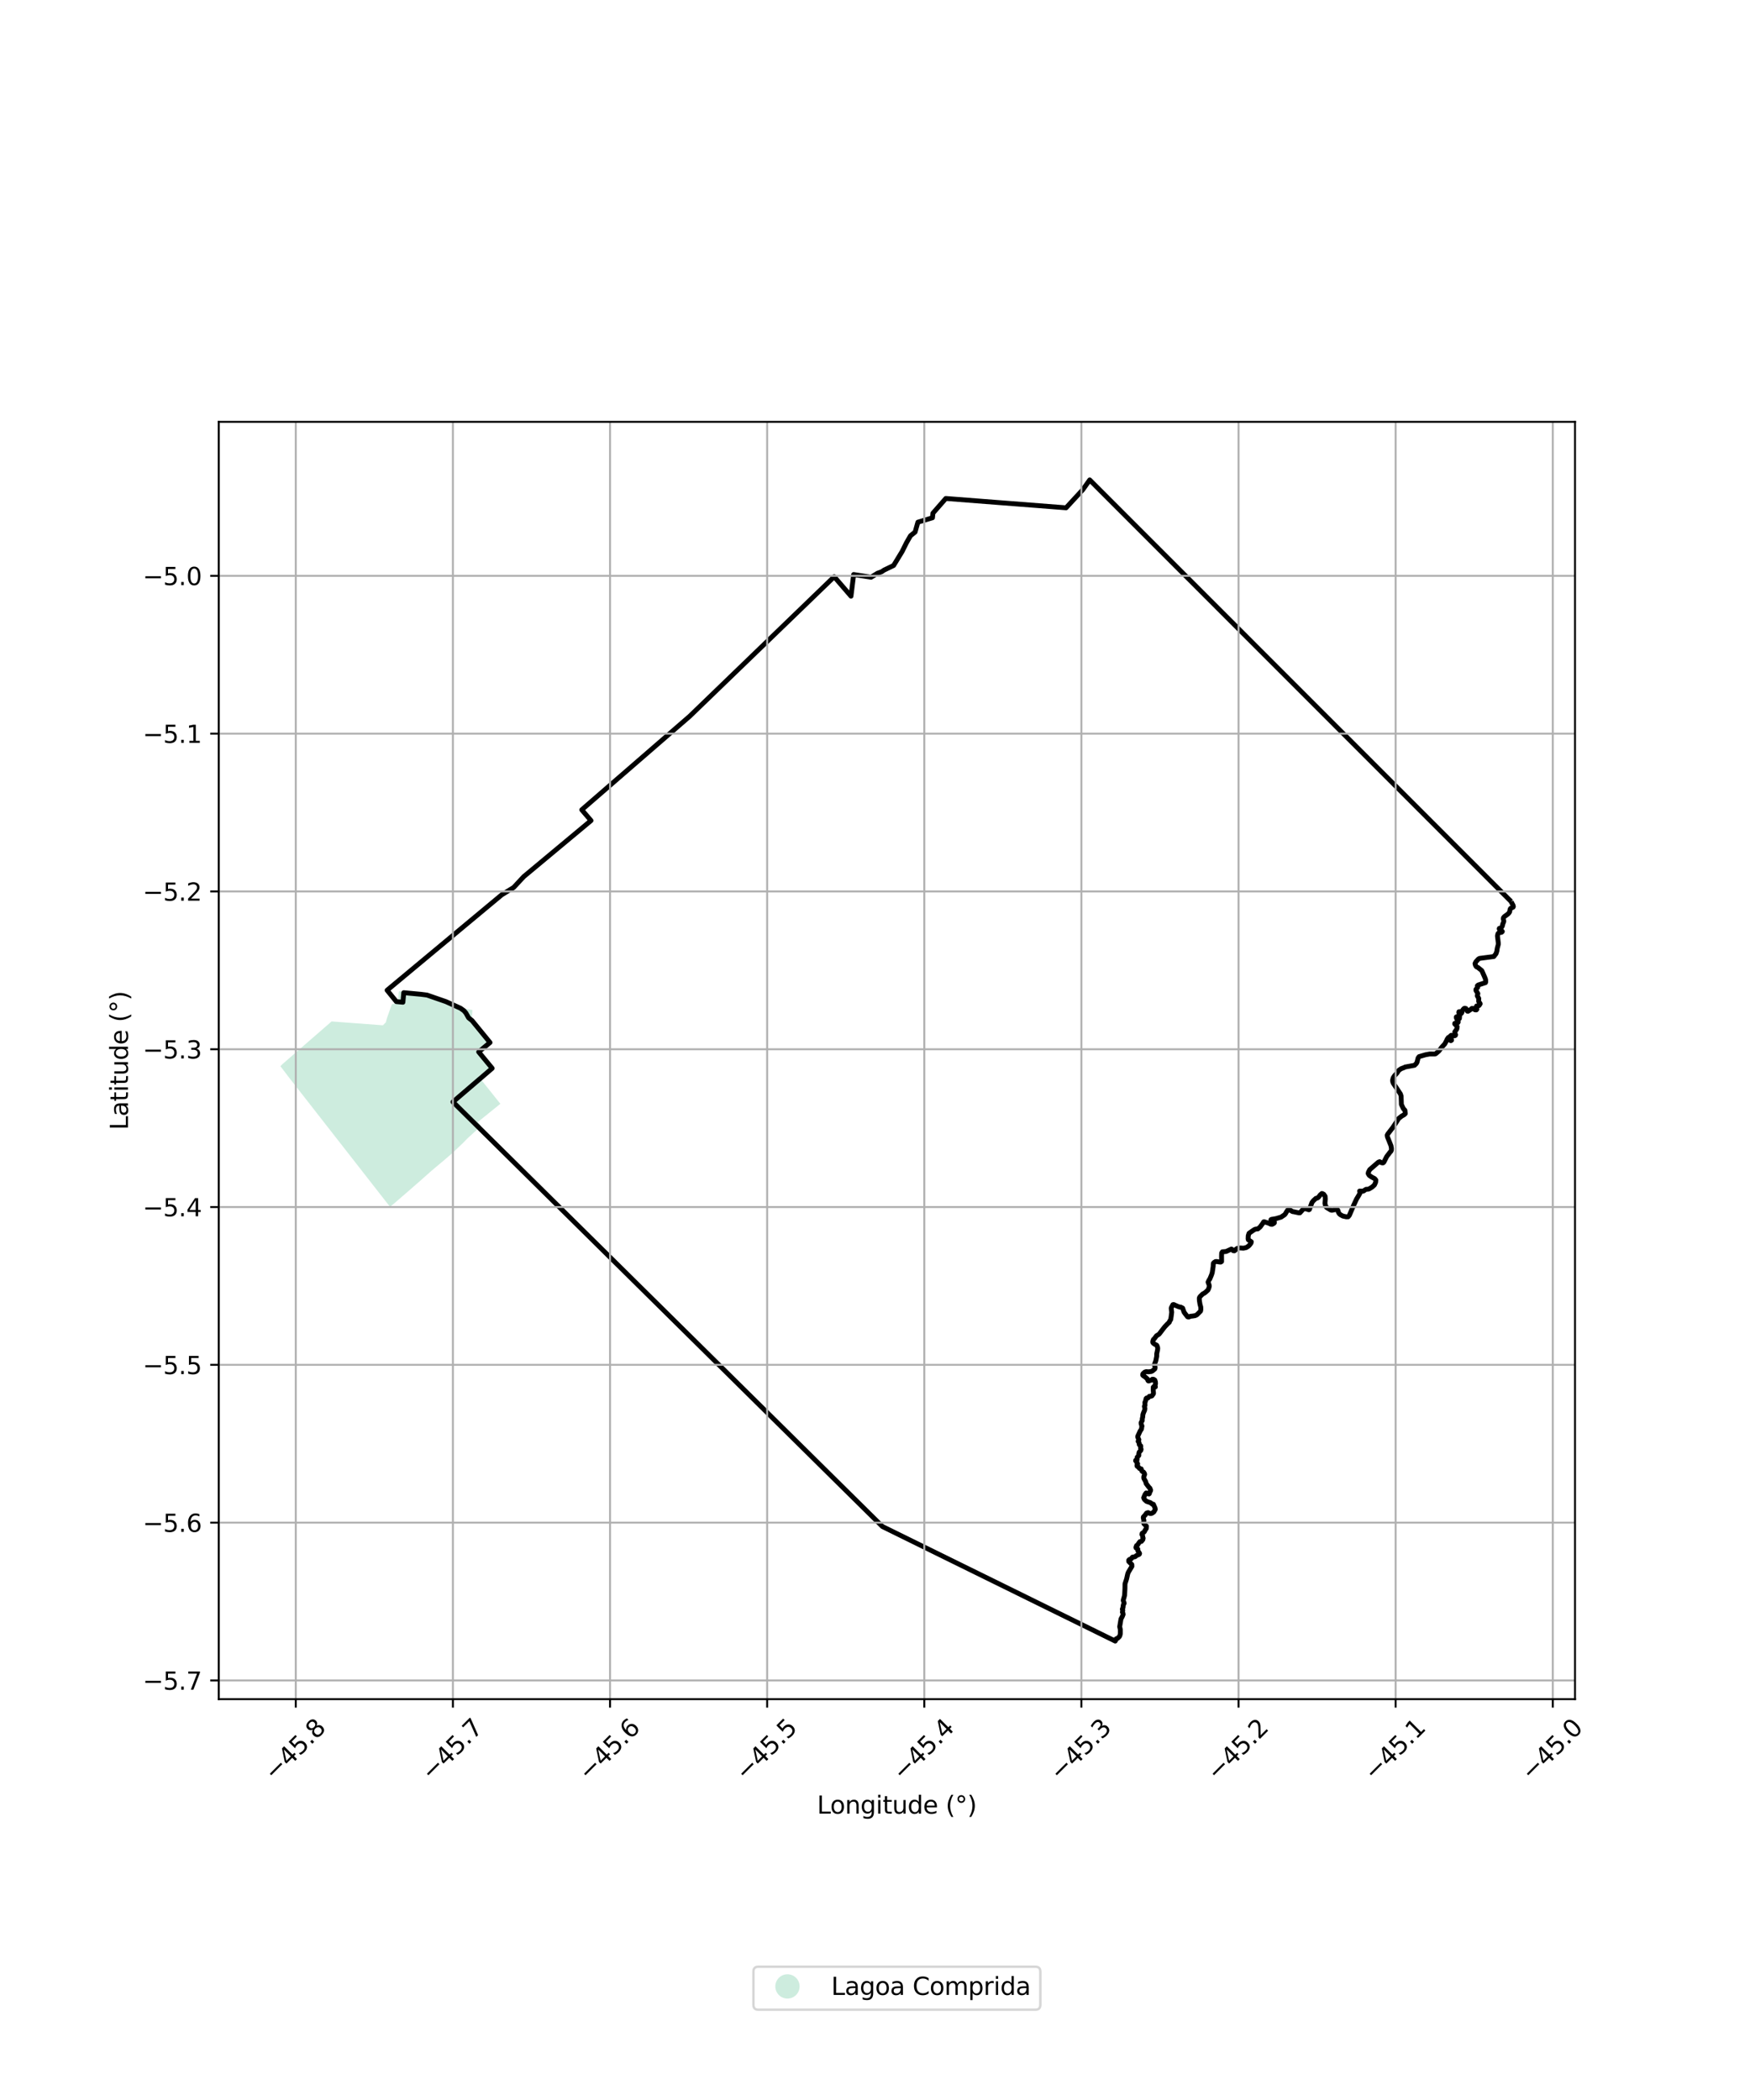 <?xml version="1.0" encoding="utf-8" standalone="no"?>
<!DOCTYPE svg PUBLIC "-//W3C//DTD SVG 1.1//EN"
  "http://www.w3.org/Graphics/SVG/1.1/DTD/svg11.dtd">
<svg xmlns:xlink="http://www.w3.org/1999/xlink" width="720pt" height="864pt" viewBox="0 0 720 864" xmlns="http://www.w3.org/2000/svg" version="1.1">
 <defs>
  <style type="text/css">*{stroke-linejoin: round; stroke-linecap: butt}</style>
 </defs>
 <g id="figure_1">
  <g id="patch_1">
   <path d="M 0 864 
L 720 864 
L 720 0 
L 0 0 
z
" style="fill: #ffffff"/>
  </g>
  <g id="axes_1">
   <g id="patch_2">
    <path d="M 90 699.071 
L 648 699.071 
L 648 173.569 
L 90 173.569 
z
" style="fill: #ffffff"/>
   </g>
   <g id="PatchCollection_1">
    <path d="M 184.172 412.532 
L 185.645 413.019 
L 186.076 413 
L 186.507 413.415 
L 187.746 413.992 
L 188.733 414.569 
L 194.354 415.543 
L 194.013 420.539 
L 194.264 420.9 
L 200.513 428.69 
L 195.952 432.369 
L 201.447 439.24 
L 196.904 442.919 
L 205.864 454.137 
L 196.544 461.675 
L 197.945 463.19 
L 195.82 465.198 
L 195.098 465.851 
L 194.151 466.707 
L 193.295 467.482 
L 192.366 468.322 
L 191.41 469.311 
L 190.627 470.121 
L 188.51 472.134 
L 186.222 474.307 
L 185.451 474.975 
L 184.364 475.916 
L 183.302 476.836 
L 182.632 477.416 
L 181.954 477.985 
L 180.885 478.883 
L 179.765 479.821 
L 178.816 480.618 
L 177.655 481.592 
L 177.055 482.124 
L 175.909 483.14 
L 174.835 484.092 
L 173.792 485.018 
L 172.877 485.829 
L 171.687 486.867 
L 170.807 487.635 
L 169.971 488.365 
L 169.066 489.154 
L 168.15 489.954 
L 167.25 490.732 
L 166.364 491.499 
L 165.577 492.18 
L 164.769 492.878 
L 163.977 493.564 
L 163.147 494.281 
L 162.006 495.269 
L 160.456 496.507 
L 119.079 443.533 
L 115.364 438.665 
L 116.155 437.859 
L 136.424 420.25 
L 157.542 421.837 
L 158.745 420.629 
L 159.212 418.844 
L 161.241 413.181 
L 163.899 412.586 
L 164.024 408.366 
L 164.24 407.825 
L 173.488 408.762 
L 174.942 409.303 
L 181.443 411.269 
L 184.172 412.532 
" clip-path="url(#p2a44efad08)" style="fill: #b3e2cd; fill-opacity: 0.65"/>
   </g>
   <g id="PatchCollection_2">
    <path d="M 621.731 370.919 
L 621.994 371.501 
L 622.505 372.436 
L 622.636 372.968 
L 622.518 373.247 
L 621.523 373.731 
L 621.307 374.038 
L 621.112 375.129 
L 620.91 375.494 
L 620.475 376.003 
L 618.958 377.111 
L 618.572 377.57 
L 618.505 378.078 
L 618.699 378.903 
L 618.66 379.27 
L 618.269 380.199 
L 618.158 380.806 
L 618.005 381.189 
L 617.681 381.607 
L 617.154 381.933 
L 616.875 381.963 
L 616.823 382.153 
L 616.921 382.32 
L 617.139 382.305 
L 617.395 382.426 
L 618.096 383.246 
L 617.919 383.476 
L 617.661 383.628 
L 616.753 383.696 
L 616.309 384.144 
L 616.091 385.032 
L 616.442 387.962 
L 616.442 388.546 
L 616.007 390.193 
L 615.864 391.238 
L 615.517 392.371 
L 614.593 393.546 
L 608.723 394.307 
L 608.233 394.594 
L 607.239 395.68 
L 606.869 396.434 
L 607.016 397.068 
L 607.301 397.601 
L 607.499 397.805 
L 608.093 398.078 
L 609.659 399.341 
L 610.901 402.165 
L 611.232 403.077 
L 611.254 404.109 
L 611.164 404.291 
L 608.148 405.275 
L 607.824 405.578 
L 607.847 405.867 
L 607.982 406.193 
L 607.236 407.089 
L 607.255 407.505 
L 608.038 408.788 
L 607.955 409.114 
L 607.812 409.516 
L 607.812 409.736 
L 608.404 410.771 
L 608.365 411.973 
L 608.505 412.26 
L 608.918 412.794 
L 608.974 413.006 
L 608.571 413.642 
L 608.433 413.751 
L 607.514 413.893 
L 607.372 414.188 
L 607.643 415.198 
L 607.398 415.506 
L 606.872 415.474 
L 606.016 414.905 
L 605.543 414.905 
L 605.151 415.287 
L 603.972 416.059 
L 603.703 416.009 
L 603.527 415.623 
L 603.135 414.942 
L 602.674 414.833 
L 602.36 414.916 
L 602.029 415.254 
L 601.667 415.787 
L 601.44 416.629 
L 601.221 416.958 
L 601.036 416.854 
L 600.549 416.204 
L 600.239 416.269 
L 600.179 416.529 
L 600.536 418.085 
L 600.43 419.063 
L 600.212 419.246 
L 600.031 419.215 
L 599.85 418.79 
L 599.624 418.35 
L 599.391 418.306 
L 599.172 418.415 
L 599.16 418.742 
L 599.96 420.464 
L 599.832 420.717 
L 599.341 420.873 
L 598.532 421.033 
L 598.506 421.254 
L 598.735 421.493 
L 599.354 422.174 
L 599.539 422.439 
L 599.384 423.362 
L 598.517 424.583 
L 598.681 425.325 
L 598.866 425.728 
L 598.775 425.997 
L 598.496 426.145 
L 597.941 426.088 
L 597.064 425.952 
L 596.567 426.393 
L 596.71 426.705 
L 597.093 427.304 
L 597.213 427.977 
L 596.904 428.167 
L 596.658 428.007 
L 596.422 427.434 
L 596.28 427.009 
L 596.12 426.857 
L 595.901 426.84 
L 595.351 427.623 
L 595.162 428.124 
L 594.432 429.498 
L 593.178 430.859 
L 591.978 432.44 
L 590.671 433.549 
L 590.324 433.647 
L 588.233 433.64 
L 586.553 433.943 
L 583.872 434.725 
L 583.458 435.256 
L 582.995 437.048 
L 582.69 437.595 
L 581.966 438.293 
L 578.098 439.003 
L 577.758 439.207 
L 576.448 439.707 
L 575.505 440.362 
L 574.774 441.464 
L 573.719 442.634 
L 573.184 443.468 
L 572.928 444.531 
L 573.063 445.247 
L 573.321 445.806 
L 573.846 446.57 
L 576.162 450.069 
L 576.456 450.957 
L 576.56 453.958 
L 576.56 454.397 
L 577.39 456.124 
L 578.026 456.82 
L 578.164 458.178 
L 577.729 458.616 
L 576.749 459.157 
L 575.438 460.192 
L 574.17 462.193 
L 573.103 463.806 
L 571.415 466.012 
L 571.1 466.376 
L 570.731 467.051 
L 570.819 467.708 
L 572.309 471.43 
L 572.48 472.55 
L 572.454 473.201 
L 572.309 473.612 
L 571.9 474.053 
L 571.335 474.798 
L 570.548 475.818 
L 569.369 478.141 
L 569.051 478.428 
L 568.725 478.457 
L 568.263 478.31 
L 567.614 477.944 
L 567.073 478.174 
L 563.546 481.224 
L 563.002 482.299 
L 562.904 482.823 
L 563.243 483.43 
L 563.431 483.65 
L 564.392 484.306 
L 565.582 484.923 
L 566.049 485.491 
L 565.973 486.42 
L 565.48 487.533 
L 564.553 488.377 
L 563.279 489.153 
L 562.775 489.292 
L 562.057 489.313 
L 561.532 489.608 
L 561.13 489.942 
L 560.774 490.074 
L 559.377 490.048 
L 559.588 490.805 
L 559.073 491.748 
L 558.1 493.365 
L 556.925 495.908 
L 555.153 500.048 
L 554.662 500.625 
L 553.884 500.629 
L 552.528 500.333 
L 551.534 499.809 
L 550.991 499.339 
L 550.618 498.677 
L 550.497 498.077 
L 550.164 497.576 
L 549.878 497.553 
L 548.025 497.94 
L 547.588 497.879 
L 545.819 496.813 
L 545.367 496.259 
L 545.266 495.797 
L 545.127 495.064 
L 545.259 493.273 
L 545.181 492.176 
L 544.617 491.365 
L 544.09 491.092 
L 543.856 491.038 
L 543.206 491.581 
L 542.717 492.234 
L 542.4 492.636 
L 541.971 492.924 
L 541.391 493.053 
L 540.376 493.977 
L 539.774 494.756 
L 538.736 497.611 
L 538.539 497.732 
L 538.131 497.635 
L 537.713 497.43 
L 536.652 497.299 
L 536.296 497.365 
L 535.086 498.684 
L 534.818 498.987 
L 534.404 499.002 
L 532.182 498.531 
L 531.798 498.493 
L 530.833 497.908 
L 529.786 497.87 
L 529.354 498.502 
L 528.857 499.373 
L 528.525 499.776 
L 527.07 500.759 
L 524.947 501.38 
L 523.094 501.687 
L 522.897 501.815 
L 522.953 502.226 
L 523.246 502.442 
L 523.726 502.487 
L 524.011 502.477 
L 524.277 502.693 
L 524.302 503.106 
L 524.056 503.358 
L 523.39 503.712 
L 522.791 503.668 
L 522.124 503.308 
L 520.075 502.652 
L 519.917 502.713 
L 519.585 503.252 
L 518.455 504.815 
L 517.535 505.588 
L 516.549 505.698 
L 516.014 505.933 
L 515.17 506.51 
L 513.888 507.411 
L 513.567 508.413 
L 513.518 509.655 
L 513.6 510.08 
L 514.827 510.909 
L 514.706 511.446 
L 514.024 512.329 
L 513.619 512.722 
L 512.733 513.29 
L 511.583 513.544 
L 510.507 513.47 
L 509.547 513.457 
L 508.871 513.739 
L 508.6 513.912 
L 508.08 514.479 
L 507.808 514.631 
L 507.349 514.54 
L 507.055 514.145 
L 506.633 513.895 
L 504.47 514.896 
L 502.934 515.03 
L 502.624 515.546 
L 502.583 516.746 
L 502.597 519.03 
L 502.243 519.258 
L 501.656 519.218 
L 500.532 519.022 
L 500.093 519.052 
L 499.452 519.455 
L 499.221 519.764 
L 499.164 520.236 
L 499.138 521 
L 498.754 523.599 
L 498.437 524.569 
L 497.722 526.273 
L 497.466 526.592 
L 497.036 527.512 
L 497.46 528.648 
L 497.543 529.202 
L 497.327 530.005 
L 496.984 530.776 
L 495.935 531.715 
L 495.389 532.096 
L 494.851 532.369 
L 493.873 533.318 
L 493.556 533.72 
L 493.426 534.126 
L 493.46 535.066 
L 493.711 536.634 
L 494.027 537.763 
L 494.053 538.826 
L 493.934 539.437 
L 492.444 540.937 
L 491.719 541.295 
L 490.664 541.468 
L 489.667 541.574 
L 489.373 541.778 
L 488.958 541.854 
L 488.604 541.771 
L 487.723 540.647 
L 487.163 539.883 
L 486.57 538.196 
L 485.745 537.77 
L 485.391 537.792 
L 484.336 537.39 
L 482.897 536.721 
L 482.562 536.773 
L 481.994 537.875 
L 481.862 538.247 
L 482.075 539.892 
L 481.85 541.659 
L 481.665 542.894 
L 481.141 543.694 
L 481.088 544.021 
L 480.335 544.703 
L 479.246 545.848 
L 478.283 547.078 
L 477.083 548.658 
L 476.753 549.003 
L 475.83 549.561 
L 474.835 550.898 
L 474.579 551.058 
L 474.284 551.832 
L 474.284 552.305 
L 474.525 552.652 
L 475.233 553.131 
L 475.897 553.465 
L 476.114 553.88 
L 476.317 554.619 
L 476.267 555.315 
L 475.903 556.994 
L 475.903 558.017 
L 475.54 559.843 
L 474.936 561.489 
L 475.181 562.164 
L 475.248 562.794 
L 475.136 563.198 
L 474.214 563.995 
L 473.704 564.264 
L 472.544 564.405 
L 471.562 564.328 
L 470.988 564.52 
L 470.261 565.175 
L 470.159 565.432 
L 470.172 565.792 
L 470.388 566.01 
L 471.153 566.512 
L 472.071 567.347 
L 472.3 567.99 
L 472.504 568.17 
L 472.784 568.144 
L 473.431 567.839 
L 473.902 567.801 
L 474.119 567.454 
L 474.629 567.493 
L 475.139 567.814 
L 475.356 568.483 
L 475.419 569.267 
L 475.253 569.909 
L 475.348 570.625 
L 474.955 570.574 
L 474.663 570.522 
L 474.472 570.751 
L 474.457 571.939 
L 474.587 573.231 
L 474.521 573.473 
L 473.927 574.316 
L 473.282 574.513 
L 472.869 574.492 
L 472.312 575.158 
L 471.783 575.154 
L 471.533 575.397 
L 471.228 576.664 
L 471.038 576.972 
L 471.077 578.201 
L 470.834 578.612 
L 471.025 579.511 
L 470.909 580.267 
L 470.515 581.134 
L 470.224 581.985 
L 470.125 583.136 
L 469.965 583.595 
L 469.957 584.486 
L 469.831 584.613 
L 469.473 585.367 
L 469.516 585.912 
L 469.844 586.755 
L 469.697 587.263 
L 469.704 587.549 
L 469.595 588.026 
L 469.098 588.745 
L 468.088 590.973 
L 468.102 591.26 
L 468.572 592.366 
L 468.259 592.991 
L 468.659 593.596 
L 468.741 594.365 
L 468.902 594.57 
L 469.31 594.842 
L 469.368 595.217 
L 469.251 595.606 
L 469.251 595.855 
L 469.486 596.243 
L 469.362 596.742 
L 468.704 597.436 
L 468.535 598.042 
L 468.55 598.813 
L 467.857 599.561 
L 467.82 600.593 
L 467.275 600.777 
L 467.225 600.995 
L 467.755 601.478 
L 467.717 601.814 
L 468.071 602.267 
L 467.956 602.588 
L 467.778 602.785 
L 467.792 603.147 
L 468.019 603.404 
L 468.314 603.534 
L 468.854 604.182 
L 469.517 604.337 
L 469.663 604.778 
L 469.794 605.211 
L 470.07 605.461 
L 470.471 605.652 
L 470.855 606.207 
L 470.929 606.617 
L 470.772 607.065 
L 470.599 607.483 
L 470.576 608.043 
L 470.65 608.324 
L 471.388 609.631 
L 471.536 610.345 
L 472.333 611.414 
L 472.859 612.061 
L 473.121 612.292 
L 473.12 612.397 
L 473.408 613.033 
L 473.366 613.349 
L 473.038 613.892 
L 472.883 614.516 
L 472.715 614.67 
L 472.132 614.515 
L 471.567 614.241 
L 471.091 614.873 
L 470.532 616.217 
L 470.848 616.931 
L 471.714 617.708 
L 473.347 618.246 
L 474.112 618.863 
L 474.532 618.897 
L 475.242 620.501 
L 475.314 621.013 
L 474.696 622.092 
L 473.98 622.573 
L 473.71 622.698 
L 473.069 622.69 
L 472.348 622.337 
L 471.74 622.534 
L 471.165 623.312 
L 470.431 624.106 
L 470.365 624.399 
L 470.536 625.15 
L 470.635 625.603 
L 470.515 626.43 
L 470.628 626.879 
L 471.697 627.946 
L 471.62 628.842 
L 471.068 629.66 
L 470.854 630.16 
L 470.633 630.386 
L 469.916 630.86 
L 469.806 631.322 
L 470.111 631.807 
L 470.194 632.684 
L 470.33 632.835 
L 470.198 633.452 
L 469.587 634.188 
L 469.04 634.241 
L 468.68 634.652 
L 467.965 635.732 
L 467.621 635.886 
L 467.347 636.612 
L 467.406 636.868 
L 468.126 637.334 
L 468.167 638.048 
L 468.782 638.982 
L 468.852 639.15 
L 468.761 639.419 
L 468.507 639.616 
L 467.62 639.962 
L 467.068 640.435 
L 466.802 640.532 
L 465.994 640.625 
L 465.789 640.779 
L 465.563 641.212 
L 465.104 641.586 
L 464.849 641.542 
L 464.608 641.674 
L 464.382 641.938 
L 464.407 642.44 
L 465.235 643.278 
L 465.651 643.676 
L 465.702 644.428 
L 464.212 646.922 
L 463.963 647.602 
L 463.516 649.61 
L 462.857 651.641 
L 462.831 653.584 
L 462.685 656.337 
L 462.46 657.234 
L 462.245 657.948 
L 462.137 658.46 
L 462.516 659.616 
L 462.212 660.166 
L 462.071 660.871 
L 462.032 661.39 
L 461.759 662.087 
L 461.938 662.473 
L 461.87 662.965 
L 461.789 663.296 
L 461.957 663.545 
L 462.085 664.221 
L 461.768 665.028 
L 461.456 665.632 
L 461.205 666.074 
L 460.671 669.286 
L 460.93 670.434 
L 460.93 672.123 
L 460.813 672.703 
L 460.573 673.312 
L 459.807 674.067 
L 459.315 674.197 
L 459.056 674.432 
L 459.03 674.843 
L 458.838 675.184 
L 363.054 628.052 
L 186.354 453.363 
L 202.495 439.527 
L 196.944 432.793 
L 201.604 428.927 
L 194.195 419.876 
L 192.794 418.762 
L 191.689 416.787 
L 190.883 415.835 
L 189.484 414.826 
L 183.463 412.095 
L 175.675 409.396 
L 173.163 409.079 
L 166.117 408.421 
L 165.775 412.347 
L 163.069 412.087 
L 159.27 407.415 
L 206.415 368.161 
L 211.337 365.12 
L 215.496 360.657 
L 243.158 337.615 
L 239.349 333.175 
L 283.727 294.716 
L 343.215 237.283 
L 350.121 245.284 
L 351.223 236.373 
L 358.373 237.498 
L 361.026 235.857 
L 362.763 235.219 
L 363.689 234.575 
L 367.662 232.651 
L 371.205 226.827 
L 372.895 223.41 
L 374.595 220.431 
L 376.502 218.892 
L 377.645 214.842 
L 383.654 213.021 
L 383.833 211.144 
L 389.131 205.083 
L 438.617 208.925 
L 445.488 201.477 
L 448.336 197.456 
L 621.731 370.919 
L 621.731 370.919 
" clip-path="url(#p2a44efad08)" style="fill: none; stroke: #000000; stroke-width: 2"/>
   </g>
   <g id="matplotlib.axis_1">
    <g id="xtick_1">
     <g id="line2d_1">
      <path d="M 121.696 699.071 
L 121.696 173.569 
" clip-path="url(#p2a44efad08)" style="fill: none; stroke: #b0b0b0; stroke-width: 0.8; stroke-linecap: square"/>
     </g>
     <g id="line2d_2">
      <defs>
       <path id="me55267954b" d="M 0 0 
L 0 3.5 
" style="stroke: #000000; stroke-width: 0.8"/>
      </defs>
      <g>
       <use xlink:href="#me55267954b" x="121.696" y="699.071" style="stroke: #000000; stroke-width: 0.8"/>
      </g>
     </g>
     <g id="text_1">
      <!-- −45.8 -->
      <g transform="translate(112.812 733.113) rotate(-45) scale(0.1 -0.1)">
       <defs>
        <path id="DejaVuSans-2212" d="M 678 2272 
L 4684 2272 
L 4684 1741 
L 678 1741 
L 678 2272 
z
" transform="scale(0.016)"/>
        <path id="DejaVuSans-34" d="M 2419 4116 
L 825 1625 
L 2419 1625 
L 2419 4116 
z
M 2253 4666 
L 3047 4666 
L 3047 1625 
L 3713 1625 
L 3713 1100 
L 3047 1100 
L 3047 0 
L 2419 0 
L 2419 1100 
L 313 1100 
L 313 1709 
L 2253 4666 
z
" transform="scale(0.016)"/>
        <path id="DejaVuSans-35" d="M 691 4666 
L 3169 4666 
L 3169 4134 
L 1269 4134 
L 1269 2991 
Q 1406 3038 1543 3061 
Q 1681 3084 1819 3084 
Q 2600 3084 3056 2656 
Q 3513 2228 3513 1497 
Q 3513 744 3044 326 
Q 2575 -91 1722 -91 
Q 1428 -91 1123 -41 
Q 819 9 494 109 
L 494 744 
Q 775 591 1075 516 
Q 1375 441 1709 441 
Q 2250 441 2565 725 
Q 2881 1009 2881 1497 
Q 2881 1984 2565 2268 
Q 2250 2553 1709 2553 
Q 1456 2553 1204 2497 
Q 953 2441 691 2322 
L 691 4666 
z
" transform="scale(0.016)"/>
        <path id="DejaVuSans-2e" d="M 684 794 
L 1344 794 
L 1344 0 
L 684 0 
L 684 794 
z
" transform="scale(0.016)"/>
        <path id="DejaVuSans-38" d="M 2034 2216 
Q 1584 2216 1326 1975 
Q 1069 1734 1069 1313 
Q 1069 891 1326 650 
Q 1584 409 2034 409 
Q 2484 409 2743 651 
Q 3003 894 3003 1313 
Q 3003 1734 2745 1975 
Q 2488 2216 2034 2216 
z
M 1403 2484 
Q 997 2584 770 2862 
Q 544 3141 544 3541 
Q 544 4100 942 4425 
Q 1341 4750 2034 4750 
Q 2731 4750 3128 4425 
Q 3525 4100 3525 3541 
Q 3525 3141 3298 2862 
Q 3072 2584 2669 2484 
Q 3125 2378 3379 2068 
Q 3634 1759 3634 1313 
Q 3634 634 3220 271 
Q 2806 -91 2034 -91 
Q 1263 -91 848 271 
Q 434 634 434 1313 
Q 434 1759 690 2068 
Q 947 2378 1403 2484 
z
M 1172 3481 
Q 1172 3119 1398 2916 
Q 1625 2713 2034 2713 
Q 2441 2713 2670 2916 
Q 2900 3119 2900 3481 
Q 2900 3844 2670 4047 
Q 2441 4250 2034 4250 
Q 1625 4250 1398 4047 
Q 1172 3844 1172 3481 
z
" transform="scale(0.016)"/>
       </defs>
       <use xlink:href="#DejaVuSans-2212"/>
       <use xlink:href="#DejaVuSans-34" transform="translate(83.789 0)"/>
       <use xlink:href="#DejaVuSans-35" transform="translate(147.412 0)"/>
       <use xlink:href="#DejaVuSans-2e" transform="translate(211.035 0)"/>
       <use xlink:href="#DejaVuSans-38" transform="translate(242.822 0)"/>
      </g>
     </g>
    </g>
    <g id="xtick_2">
     <g id="line2d_3">
      <path d="M 186.341 699.071 
L 186.341 173.569 
" clip-path="url(#p2a44efad08)" style="fill: none; stroke: #b0b0b0; stroke-width: 0.8; stroke-linecap: square"/>
     </g>
     <g id="line2d_4">
      <g>
       <use xlink:href="#me55267954b" x="186.341" y="699.071" style="stroke: #000000; stroke-width: 0.8"/>
      </g>
     </g>
     <g id="text_2">
      <!-- −45.7 -->
      <g transform="translate(177.457 733.113) rotate(-45) scale(0.1 -0.1)">
       <defs>
        <path id="DejaVuSans-37" d="M 525 4666 
L 3525 4666 
L 3525 4397 
L 1831 0 
L 1172 0 
L 2766 4134 
L 525 4134 
L 525 4666 
z
" transform="scale(0.016)"/>
       </defs>
       <use xlink:href="#DejaVuSans-2212"/>
       <use xlink:href="#DejaVuSans-34" transform="translate(83.789 0)"/>
       <use xlink:href="#DejaVuSans-35" transform="translate(147.412 0)"/>
       <use xlink:href="#DejaVuSans-2e" transform="translate(211.035 0)"/>
       <use xlink:href="#DejaVuSans-37" transform="translate(242.822 0)"/>
      </g>
     </g>
    </g>
    <g id="xtick_3">
     <g id="line2d_5">
      <path d="M 250.986 699.071 
L 250.986 173.569 
" clip-path="url(#p2a44efad08)" style="fill: none; stroke: #b0b0b0; stroke-width: 0.8; stroke-linecap: square"/>
     </g>
     <g id="line2d_6">
      <g>
       <use xlink:href="#me55267954b" x="250.986" y="699.071" style="stroke: #000000; stroke-width: 0.8"/>
      </g>
     </g>
     <g id="text_3">
      <!-- −45.6 -->
      <g transform="translate(242.102 733.113) rotate(-45) scale(0.1 -0.1)">
       <defs>
        <path id="DejaVuSans-36" d="M 2113 2584 
Q 1688 2584 1439 2293 
Q 1191 2003 1191 1497 
Q 1191 994 1439 701 
Q 1688 409 2113 409 
Q 2538 409 2786 701 
Q 3034 994 3034 1497 
Q 3034 2003 2786 2293 
Q 2538 2584 2113 2584 
z
M 3366 4563 
L 3366 3988 
Q 3128 4100 2886 4159 
Q 2644 4219 2406 4219 
Q 1781 4219 1451 3797 
Q 1122 3375 1075 2522 
Q 1259 2794 1537 2939 
Q 1816 3084 2150 3084 
Q 2853 3084 3261 2657 
Q 3669 2231 3669 1497 
Q 3669 778 3244 343 
Q 2819 -91 2113 -91 
Q 1303 -91 875 529 
Q 447 1150 447 2328 
Q 447 3434 972 4092 
Q 1497 4750 2381 4750 
Q 2619 4750 2861 4703 
Q 3103 4656 3366 4563 
z
" transform="scale(0.016)"/>
       </defs>
       <use xlink:href="#DejaVuSans-2212"/>
       <use xlink:href="#DejaVuSans-34" transform="translate(83.789 0)"/>
       <use xlink:href="#DejaVuSans-35" transform="translate(147.412 0)"/>
       <use xlink:href="#DejaVuSans-2e" transform="translate(211.035 0)"/>
       <use xlink:href="#DejaVuSans-36" transform="translate(242.822 0)"/>
      </g>
     </g>
    </g>
    <g id="xtick_4">
     <g id="line2d_7">
      <path d="M 315.631 699.071 
L 315.631 173.569 
" clip-path="url(#p2a44efad08)" style="fill: none; stroke: #b0b0b0; stroke-width: 0.8; stroke-linecap: square"/>
     </g>
     <g id="line2d_8">
      <g>
       <use xlink:href="#me55267954b" x="315.631" y="699.071" style="stroke: #000000; stroke-width: 0.8"/>
      </g>
     </g>
     <g id="text_4">
      <!-- −45.5 -->
      <g transform="translate(306.747 733.113) rotate(-45) scale(0.1 -0.1)">
       <use xlink:href="#DejaVuSans-2212"/>
       <use xlink:href="#DejaVuSans-34" transform="translate(83.789 0)"/>
       <use xlink:href="#DejaVuSans-35" transform="translate(147.412 0)"/>
       <use xlink:href="#DejaVuSans-2e" transform="translate(211.035 0)"/>
       <use xlink:href="#DejaVuSans-35" transform="translate(242.822 0)"/>
      </g>
     </g>
    </g>
    <g id="xtick_5">
     <g id="line2d_9">
      <path d="M 380.276 699.071 
L 380.276 173.569 
" clip-path="url(#p2a44efad08)" style="fill: none; stroke: #b0b0b0; stroke-width: 0.8; stroke-linecap: square"/>
     </g>
     <g id="line2d_10">
      <g>
       <use xlink:href="#me55267954b" x="380.276" y="699.071" style="stroke: #000000; stroke-width: 0.8"/>
      </g>
     </g>
     <g id="text_5">
      <!-- −45.4 -->
      <g transform="translate(371.392 733.113) rotate(-45) scale(0.1 -0.1)">
       <use xlink:href="#DejaVuSans-2212"/>
       <use xlink:href="#DejaVuSans-34" transform="translate(83.789 0)"/>
       <use xlink:href="#DejaVuSans-35" transform="translate(147.412 0)"/>
       <use xlink:href="#DejaVuSans-2e" transform="translate(211.035 0)"/>
       <use xlink:href="#DejaVuSans-34" transform="translate(242.822 0)"/>
      </g>
     </g>
    </g>
    <g id="xtick_6">
     <g id="line2d_11">
      <path d="M 444.92 699.071 
L 444.92 173.569 
" clip-path="url(#p2a44efad08)" style="fill: none; stroke: #b0b0b0; stroke-width: 0.8; stroke-linecap: square"/>
     </g>
     <g id="line2d_12">
      <g>
       <use xlink:href="#me55267954b" x="444.92" y="699.071" style="stroke: #000000; stroke-width: 0.8"/>
      </g>
     </g>
     <g id="text_6">
      <!-- −45.3 -->
      <g transform="translate(436.037 733.113) rotate(-45) scale(0.1 -0.1)">
       <defs>
        <path id="DejaVuSans-33" d="M 2597 2516 
Q 3050 2419 3304 2112 
Q 3559 1806 3559 1356 
Q 3559 666 3084 287 
Q 2609 -91 1734 -91 
Q 1441 -91 1130 -33 
Q 819 25 488 141 
L 488 750 
Q 750 597 1062 519 
Q 1375 441 1716 441 
Q 2309 441 2620 675 
Q 2931 909 2931 1356 
Q 2931 1769 2642 2001 
Q 2353 2234 1838 2234 
L 1294 2234 
L 1294 2753 
L 1863 2753 
Q 2328 2753 2575 2939 
Q 2822 3125 2822 3475 
Q 2822 3834 2567 4026 
Q 2313 4219 1838 4219 
Q 1578 4219 1281 4162 
Q 984 4106 628 3988 
L 628 4550 
Q 988 4650 1302 4700 
Q 1616 4750 1894 4750 
Q 2613 4750 3031 4423 
Q 3450 4097 3450 3541 
Q 3450 3153 3228 2886 
Q 3006 2619 2597 2516 
z
" transform="scale(0.016)"/>
       </defs>
       <use xlink:href="#DejaVuSans-2212"/>
       <use xlink:href="#DejaVuSans-34" transform="translate(83.789 0)"/>
       <use xlink:href="#DejaVuSans-35" transform="translate(147.412 0)"/>
       <use xlink:href="#DejaVuSans-2e" transform="translate(211.035 0)"/>
       <use xlink:href="#DejaVuSans-33" transform="translate(242.822 0)"/>
      </g>
     </g>
    </g>
    <g id="xtick_7">
     <g id="line2d_13">
      <path d="M 509.565 699.071 
L 509.565 173.569 
" clip-path="url(#p2a44efad08)" style="fill: none; stroke: #b0b0b0; stroke-width: 0.8; stroke-linecap: square"/>
     </g>
     <g id="line2d_14">
      <g>
       <use xlink:href="#me55267954b" x="509.565" y="699.071" style="stroke: #000000; stroke-width: 0.8"/>
      </g>
     </g>
     <g id="text_7">
      <!-- −45.2 -->
      <g transform="translate(500.682 733.113) rotate(-45) scale(0.1 -0.1)">
       <defs>
        <path id="DejaVuSans-32" d="M 1228 531 
L 3431 531 
L 3431 0 
L 469 0 
L 469 531 
Q 828 903 1448 1529 
Q 2069 2156 2228 2338 
Q 2531 2678 2651 2914 
Q 2772 3150 2772 3378 
Q 2772 3750 2511 3984 
Q 2250 4219 1831 4219 
Q 1534 4219 1204 4116 
Q 875 4013 500 3803 
L 500 4441 
Q 881 4594 1212 4672 
Q 1544 4750 1819 4750 
Q 2544 4750 2975 4387 
Q 3406 4025 3406 3419 
Q 3406 3131 3298 2873 
Q 3191 2616 2906 2266 
Q 2828 2175 2409 1742 
Q 1991 1309 1228 531 
z
" transform="scale(0.016)"/>
       </defs>
       <use xlink:href="#DejaVuSans-2212"/>
       <use xlink:href="#DejaVuSans-34" transform="translate(83.789 0)"/>
       <use xlink:href="#DejaVuSans-35" transform="translate(147.412 0)"/>
       <use xlink:href="#DejaVuSans-2e" transform="translate(211.035 0)"/>
       <use xlink:href="#DejaVuSans-32" transform="translate(242.822 0)"/>
      </g>
     </g>
    </g>
    <g id="xtick_8">
     <g id="line2d_15">
      <path d="M 574.21 699.071 
L 574.21 173.569 
" clip-path="url(#p2a44efad08)" style="fill: none; stroke: #b0b0b0; stroke-width: 0.8; stroke-linecap: square"/>
     </g>
     <g id="line2d_16">
      <g>
       <use xlink:href="#me55267954b" x="574.21" y="699.071" style="stroke: #000000; stroke-width: 0.8"/>
      </g>
     </g>
     <g id="text_8">
      <!-- −45.1 -->
      <g transform="translate(565.327 733.113) rotate(-45) scale(0.1 -0.1)">
       <defs>
        <path id="DejaVuSans-31" d="M 794 531 
L 1825 531 
L 1825 4091 
L 703 3866 
L 703 4441 
L 1819 4666 
L 2450 4666 
L 2450 531 
L 3481 531 
L 3481 0 
L 794 0 
L 794 531 
z
" transform="scale(0.016)"/>
       </defs>
       <use xlink:href="#DejaVuSans-2212"/>
       <use xlink:href="#DejaVuSans-34" transform="translate(83.789 0)"/>
       <use xlink:href="#DejaVuSans-35" transform="translate(147.412 0)"/>
       <use xlink:href="#DejaVuSans-2e" transform="translate(211.035 0)"/>
       <use xlink:href="#DejaVuSans-31" transform="translate(242.822 0)"/>
      </g>
     </g>
    </g>
    <g id="xtick_9">
     <g id="line2d_17">
      <path d="M 638.855 699.071 
L 638.855 173.569 
" clip-path="url(#p2a44efad08)" style="fill: none; stroke: #b0b0b0; stroke-width: 0.8; stroke-linecap: square"/>
     </g>
     <g id="line2d_18">
      <g>
       <use xlink:href="#me55267954b" x="638.855" y="699.071" style="stroke: #000000; stroke-width: 0.8"/>
      </g>
     </g>
     <g id="text_9">
      <!-- −45.0 -->
      <g transform="translate(629.972 733.113) rotate(-45) scale(0.1 -0.1)">
       <defs>
        <path id="DejaVuSans-30" d="M 2034 4250 
Q 1547 4250 1301 3770 
Q 1056 3291 1056 2328 
Q 1056 1369 1301 889 
Q 1547 409 2034 409 
Q 2525 409 2770 889 
Q 3016 1369 3016 2328 
Q 3016 3291 2770 3770 
Q 2525 4250 2034 4250 
z
M 2034 4750 
Q 2819 4750 3233 4129 
Q 3647 3509 3647 2328 
Q 3647 1150 3233 529 
Q 2819 -91 2034 -91 
Q 1250 -91 836 529 
Q 422 1150 422 2328 
Q 422 3509 836 4129 
Q 1250 4750 2034 4750 
z
" transform="scale(0.016)"/>
       </defs>
       <use xlink:href="#DejaVuSans-2212"/>
       <use xlink:href="#DejaVuSans-34" transform="translate(83.789 0)"/>
       <use xlink:href="#DejaVuSans-35" transform="translate(147.412 0)"/>
       <use xlink:href="#DejaVuSans-2e" transform="translate(211.035 0)"/>
       <use xlink:href="#DejaVuSans-30" transform="translate(242.822 0)"/>
      </g>
     </g>
    </g>
    <g id="text_10">
     <!-- Longitude (°) -->
     <g transform="translate(336.14 746.182) scale(0.1 -0.1)">
      <defs>
       <path id="DejaVuSans-4c" d="M 628 4666 
L 1259 4666 
L 1259 531 
L 3531 531 
L 3531 0 
L 628 0 
L 628 4666 
z
" transform="scale(0.016)"/>
       <path id="DejaVuSans-6f" d="M 1959 3097 
Q 1497 3097 1228 2736 
Q 959 2375 959 1747 
Q 959 1119 1226 758 
Q 1494 397 1959 397 
Q 2419 397 2687 759 
Q 2956 1122 2956 1747 
Q 2956 2369 2687 2733 
Q 2419 3097 1959 3097 
z
M 1959 3584 
Q 2709 3584 3137 3096 
Q 3566 2609 3566 1747 
Q 3566 888 3137 398 
Q 2709 -91 1959 -91 
Q 1206 -91 779 398 
Q 353 888 353 1747 
Q 353 2609 779 3096 
Q 1206 3584 1959 3584 
z
" transform="scale(0.016)"/>
       <path id="DejaVuSans-6e" d="M 3513 2113 
L 3513 0 
L 2938 0 
L 2938 2094 
Q 2938 2591 2744 2837 
Q 2550 3084 2163 3084 
Q 1697 3084 1428 2787 
Q 1159 2491 1159 1978 
L 1159 0 
L 581 0 
L 581 3500 
L 1159 3500 
L 1159 2956 
Q 1366 3272 1645 3428 
Q 1925 3584 2291 3584 
Q 2894 3584 3203 3211 
Q 3513 2838 3513 2113 
z
" transform="scale(0.016)"/>
       <path id="DejaVuSans-67" d="M 2906 1791 
Q 2906 2416 2648 2759 
Q 2391 3103 1925 3103 
Q 1463 3103 1205 2759 
Q 947 2416 947 1791 
Q 947 1169 1205 825 
Q 1463 481 1925 481 
Q 2391 481 2648 825 
Q 2906 1169 2906 1791 
z
M 3481 434 
Q 3481 -459 3084 -895 
Q 2688 -1331 1869 -1331 
Q 1566 -1331 1297 -1286 
Q 1028 -1241 775 -1147 
L 775 -588 
Q 1028 -725 1275 -790 
Q 1522 -856 1778 -856 
Q 2344 -856 2625 -561 
Q 2906 -266 2906 331 
L 2906 616 
Q 2728 306 2450 153 
Q 2172 0 1784 0 
Q 1141 0 747 490 
Q 353 981 353 1791 
Q 353 2603 747 3093 
Q 1141 3584 1784 3584 
Q 2172 3584 2450 3431 
Q 2728 3278 2906 2969 
L 2906 3500 
L 3481 3500 
L 3481 434 
z
" transform="scale(0.016)"/>
       <path id="DejaVuSans-69" d="M 603 3500 
L 1178 3500 
L 1178 0 
L 603 0 
L 603 3500 
z
M 603 4863 
L 1178 4863 
L 1178 4134 
L 603 4134 
L 603 4863 
z
" transform="scale(0.016)"/>
       <path id="DejaVuSans-74" d="M 1172 4494 
L 1172 3500 
L 2356 3500 
L 2356 3053 
L 1172 3053 
L 1172 1153 
Q 1172 725 1289 603 
Q 1406 481 1766 481 
L 2356 481 
L 2356 0 
L 1766 0 
Q 1100 0 847 248 
Q 594 497 594 1153 
L 594 3053 
L 172 3053 
L 172 3500 
L 594 3500 
L 594 4494 
L 1172 4494 
z
" transform="scale(0.016)"/>
       <path id="DejaVuSans-75" d="M 544 1381 
L 544 3500 
L 1119 3500 
L 1119 1403 
Q 1119 906 1312 657 
Q 1506 409 1894 409 
Q 2359 409 2629 706 
Q 2900 1003 2900 1516 
L 2900 3500 
L 3475 3500 
L 3475 0 
L 2900 0 
L 2900 538 
Q 2691 219 2414 64 
Q 2138 -91 1772 -91 
Q 1169 -91 856 284 
Q 544 659 544 1381 
z
M 1991 3584 
L 1991 3584 
z
" transform="scale(0.016)"/>
       <path id="DejaVuSans-64" d="M 2906 2969 
L 2906 4863 
L 3481 4863 
L 3481 0 
L 2906 0 
L 2906 525 
Q 2725 213 2448 61 
Q 2172 -91 1784 -91 
Q 1150 -91 751 415 
Q 353 922 353 1747 
Q 353 2572 751 3078 
Q 1150 3584 1784 3584 
Q 2172 3584 2448 3432 
Q 2725 3281 2906 2969 
z
M 947 1747 
Q 947 1113 1208 752 
Q 1469 391 1925 391 
Q 2381 391 2643 752 
Q 2906 1113 2906 1747 
Q 2906 2381 2643 2742 
Q 2381 3103 1925 3103 
Q 1469 3103 1208 2742 
Q 947 2381 947 1747 
z
" transform="scale(0.016)"/>
       <path id="DejaVuSans-65" d="M 3597 1894 
L 3597 1613 
L 953 1613 
Q 991 1019 1311 708 
Q 1631 397 2203 397 
Q 2534 397 2845 478 
Q 3156 559 3463 722 
L 3463 178 
Q 3153 47 2828 -22 
Q 2503 -91 2169 -91 
Q 1331 -91 842 396 
Q 353 884 353 1716 
Q 353 2575 817 3079 
Q 1281 3584 2069 3584 
Q 2775 3584 3186 3129 
Q 3597 2675 3597 1894 
z
M 3022 2063 
Q 3016 2534 2758 2815 
Q 2500 3097 2075 3097 
Q 1594 3097 1305 2825 
Q 1016 2553 972 2059 
L 3022 2063 
z
" transform="scale(0.016)"/>
       <path id="DejaVuSans-20" transform="scale(0.016)"/>
       <path id="DejaVuSans-28" d="M 1984 4856 
Q 1566 4138 1362 3434 
Q 1159 2731 1159 2009 
Q 1159 1288 1364 580 
Q 1569 -128 1984 -844 
L 1484 -844 
Q 1016 -109 783 600 
Q 550 1309 550 2009 
Q 550 2706 781 3412 
Q 1013 4119 1484 4856 
L 1984 4856 
z
" transform="scale(0.016)"/>
       <path id="DejaVuSans-b0" d="M 1600 4347 
Q 1350 4347 1178 4173 
Q 1006 4000 1006 3750 
Q 1006 3503 1178 3333 
Q 1350 3163 1600 3163 
Q 1850 3163 2022 3333 
Q 2194 3503 2194 3750 
Q 2194 3997 2020 4172 
Q 1847 4347 1600 4347 
z
M 1600 4750 
Q 1800 4750 1984 4673 
Q 2169 4597 2303 4453 
Q 2447 4313 2519 4134 
Q 2591 3956 2591 3750 
Q 2591 3338 2302 3052 
Q 2013 2766 1594 2766 
Q 1172 2766 890 3047 
Q 609 3328 609 3750 
Q 609 4169 896 4459 
Q 1184 4750 1600 4750 
z
" transform="scale(0.016)"/>
       <path id="DejaVuSans-29" d="M 513 4856 
L 1013 4856 
Q 1481 4119 1714 3412 
Q 1947 2706 1947 2009 
Q 1947 1309 1714 600 
Q 1481 -109 1013 -844 
L 513 -844 
Q 928 -128 1133 580 
Q 1338 1288 1338 2009 
Q 1338 2731 1133 3434 
Q 928 4138 513 4856 
z
" transform="scale(0.016)"/>
      </defs>
      <use xlink:href="#DejaVuSans-4c"/>
      <use xlink:href="#DejaVuSans-6f" transform="translate(53.963 0)"/>
      <use xlink:href="#DejaVuSans-6e" transform="translate(115.145 0)"/>
      <use xlink:href="#DejaVuSans-67" transform="translate(178.523 0)"/>
      <use xlink:href="#DejaVuSans-69" transform="translate(242 0)"/>
      <use xlink:href="#DejaVuSans-74" transform="translate(269.783 0)"/>
      <use xlink:href="#DejaVuSans-75" transform="translate(308.992 0)"/>
      <use xlink:href="#DejaVuSans-64" transform="translate(372.371 0)"/>
      <use xlink:href="#DejaVuSans-65" transform="translate(435.848 0)"/>
      <use xlink:href="#DejaVuSans-20" transform="translate(497.371 0)"/>
      <use xlink:href="#DejaVuSans-28" transform="translate(529.158 0)"/>
      <use xlink:href="#DejaVuSans-b0" transform="translate(568.172 0)"/>
      <use xlink:href="#DejaVuSans-29" transform="translate(618.172 0)"/>
     </g>
    </g>
   </g>
   <g id="matplotlib.axis_2">
    <g id="ytick_1">
     <g id="line2d_19">
      <path d="M 90 691.38 
L 648 691.38 
" clip-path="url(#p2a44efad08)" style="fill: none; stroke: #b0b0b0; stroke-width: 0.8; stroke-linecap: square"/>
     </g>
     <g id="line2d_20">
      <defs>
       <path id="mfb43d05f8f" d="M 0 0 
L -3.5 0 
" style="stroke: #000000; stroke-width: 0.8"/>
      </defs>
      <g>
       <use xlink:href="#mfb43d05f8f" x="90" y="691.38" style="stroke: #000000; stroke-width: 0.8"/>
      </g>
     </g>
     <g id="text_11">
      <!-- −5.7 -->
      <g transform="translate(58.717 695.179) scale(0.1 -0.1)">
       <use xlink:href="#DejaVuSans-2212"/>
       <use xlink:href="#DejaVuSans-35" transform="translate(83.789 0)"/>
       <use xlink:href="#DejaVuSans-2e" transform="translate(147.412 0)"/>
       <use xlink:href="#DejaVuSans-37" transform="translate(179.199 0)"/>
      </g>
     </g>
    </g>
    <g id="ytick_2">
     <g id="line2d_21">
      <path d="M 90 626.456 
L 648 626.456 
" clip-path="url(#p2a44efad08)" style="fill: none; stroke: #b0b0b0; stroke-width: 0.8; stroke-linecap: square"/>
     </g>
     <g id="line2d_22">
      <g>
       <use xlink:href="#mfb43d05f8f" x="90" y="626.456" style="stroke: #000000; stroke-width: 0.8"/>
      </g>
     </g>
     <g id="text_12">
      <!-- −5.6 -->
      <g transform="translate(58.717 630.256) scale(0.1 -0.1)">
       <use xlink:href="#DejaVuSans-2212"/>
       <use xlink:href="#DejaVuSans-35" transform="translate(83.789 0)"/>
       <use xlink:href="#DejaVuSans-2e" transform="translate(147.412 0)"/>
       <use xlink:href="#DejaVuSans-36" transform="translate(179.199 0)"/>
      </g>
     </g>
    </g>
    <g id="ytick_3">
     <g id="line2d_23">
      <path d="M 90 561.533 
L 648 561.533 
" clip-path="url(#p2a44efad08)" style="fill: none; stroke: #b0b0b0; stroke-width: 0.8; stroke-linecap: square"/>
     </g>
     <g id="line2d_24">
      <g>
       <use xlink:href="#mfb43d05f8f" x="90" y="561.533" style="stroke: #000000; stroke-width: 0.8"/>
      </g>
     </g>
     <g id="text_13">
      <!-- −5.5 -->
      <g transform="translate(58.717 565.332) scale(0.1 -0.1)">
       <use xlink:href="#DejaVuSans-2212"/>
       <use xlink:href="#DejaVuSans-35" transform="translate(83.789 0)"/>
       <use xlink:href="#DejaVuSans-2e" transform="translate(147.412 0)"/>
       <use xlink:href="#DejaVuSans-35" transform="translate(179.199 0)"/>
      </g>
     </g>
    </g>
    <g id="ytick_4">
     <g id="line2d_25">
      <path d="M 90 496.61 
L 648 496.61 
" clip-path="url(#p2a44efad08)" style="fill: none; stroke: #b0b0b0; stroke-width: 0.8; stroke-linecap: square"/>
     </g>
     <g id="line2d_26">
      <g>
       <use xlink:href="#mfb43d05f8f" x="90" y="496.61" style="stroke: #000000; stroke-width: 0.8"/>
      </g>
     </g>
     <g id="text_14">
      <!-- −5.4 -->
      <g transform="translate(58.717 500.409) scale(0.1 -0.1)">
       <use xlink:href="#DejaVuSans-2212"/>
       <use xlink:href="#DejaVuSans-35" transform="translate(83.789 0)"/>
       <use xlink:href="#DejaVuSans-2e" transform="translate(147.412 0)"/>
       <use xlink:href="#DejaVuSans-34" transform="translate(179.199 0)"/>
      </g>
     </g>
    </g>
    <g id="ytick_5">
     <g id="line2d_27">
      <path d="M 90 431.687 
L 648 431.687 
" clip-path="url(#p2a44efad08)" style="fill: none; stroke: #b0b0b0; stroke-width: 0.8; stroke-linecap: square"/>
     </g>
     <g id="line2d_28">
      <g>
       <use xlink:href="#mfb43d05f8f" x="90" y="431.687" style="stroke: #000000; stroke-width: 0.8"/>
      </g>
     </g>
     <g id="text_15">
      <!-- −5.3 -->
      <g transform="translate(58.717 435.486) scale(0.1 -0.1)">
       <use xlink:href="#DejaVuSans-2212"/>
       <use xlink:href="#DejaVuSans-35" transform="translate(83.789 0)"/>
       <use xlink:href="#DejaVuSans-2e" transform="translate(147.412 0)"/>
       <use xlink:href="#DejaVuSans-33" transform="translate(179.199 0)"/>
      </g>
     </g>
    </g>
    <g id="ytick_6">
     <g id="line2d_29">
      <path d="M 90 366.764 
L 648 366.764 
" clip-path="url(#p2a44efad08)" style="fill: none; stroke: #b0b0b0; stroke-width: 0.8; stroke-linecap: square"/>
     </g>
     <g id="line2d_30">
      <g>
       <use xlink:href="#mfb43d05f8f" x="90" y="366.764" style="stroke: #000000; stroke-width: 0.8"/>
      </g>
     </g>
     <g id="text_16">
      <!-- −5.2 -->
      <g transform="translate(58.717 370.563) scale(0.1 -0.1)">
       <use xlink:href="#DejaVuSans-2212"/>
       <use xlink:href="#DejaVuSans-35" transform="translate(83.789 0)"/>
       <use xlink:href="#DejaVuSans-2e" transform="translate(147.412 0)"/>
       <use xlink:href="#DejaVuSans-32" transform="translate(179.199 0)"/>
      </g>
     </g>
    </g>
    <g id="ytick_7">
     <g id="line2d_31">
      <path d="M 90 301.84 
L 648 301.84 
" clip-path="url(#p2a44efad08)" style="fill: none; stroke: #b0b0b0; stroke-width: 0.8; stroke-linecap: square"/>
     </g>
     <g id="line2d_32">
      <g>
       <use xlink:href="#mfb43d05f8f" x="90" y="301.84" style="stroke: #000000; stroke-width: 0.8"/>
      </g>
     </g>
     <g id="text_17">
      <!-- −5.1 -->
      <g transform="translate(58.717 305.64) scale(0.1 -0.1)">
       <use xlink:href="#DejaVuSans-2212"/>
       <use xlink:href="#DejaVuSans-35" transform="translate(83.789 0)"/>
       <use xlink:href="#DejaVuSans-2e" transform="translate(147.412 0)"/>
       <use xlink:href="#DejaVuSans-31" transform="translate(179.199 0)"/>
      </g>
     </g>
    </g>
    <g id="ytick_8">
     <g id="line2d_33">
      <path d="M 90 236.917 
L 648 236.917 
" clip-path="url(#p2a44efad08)" style="fill: none; stroke: #b0b0b0; stroke-width: 0.8; stroke-linecap: square"/>
     </g>
     <g id="line2d_34">
      <g>
       <use xlink:href="#mfb43d05f8f" x="90" y="236.917" style="stroke: #000000; stroke-width: 0.8"/>
      </g>
     </g>
     <g id="text_18">
      <!-- −5.0 -->
      <g transform="translate(58.717 240.716) scale(0.1 -0.1)">
       <use xlink:href="#DejaVuSans-2212"/>
       <use xlink:href="#DejaVuSans-35" transform="translate(83.789 0)"/>
       <use xlink:href="#DejaVuSans-2e" transform="translate(147.412 0)"/>
       <use xlink:href="#DejaVuSans-30" transform="translate(179.199 0)"/>
      </g>
     </g>
    </g>
    <g id="text_19">
     <!-- Latitude (°) -->
     <g transform="translate(52.638 464.89) rotate(-90) scale(0.1 -0.1)">
      <defs>
       <path id="DejaVuSans-61" d="M 2194 1759 
Q 1497 1759 1228 1600 
Q 959 1441 959 1056 
Q 959 750 1161 570 
Q 1363 391 1709 391 
Q 2188 391 2477 730 
Q 2766 1069 2766 1631 
L 2766 1759 
L 2194 1759 
z
M 3341 1997 
L 3341 0 
L 2766 0 
L 2766 531 
Q 2569 213 2275 61 
Q 1981 -91 1556 -91 
Q 1019 -91 701 211 
Q 384 513 384 1019 
Q 384 1609 779 1909 
Q 1175 2209 1959 2209 
L 2766 2209 
L 2766 2266 
Q 2766 2663 2505 2880 
Q 2244 3097 1772 3097 
Q 1472 3097 1187 3025 
Q 903 2953 641 2809 
L 641 3341 
Q 956 3463 1253 3523 
Q 1550 3584 1831 3584 
Q 2591 3584 2966 3190 
Q 3341 2797 3341 1997 
z
" transform="scale(0.016)"/>
      </defs>
      <use xlink:href="#DejaVuSans-4c"/>
      <use xlink:href="#DejaVuSans-61" transform="translate(55.713 0)"/>
      <use xlink:href="#DejaVuSans-74" transform="translate(116.992 0)"/>
      <use xlink:href="#DejaVuSans-69" transform="translate(156.201 0)"/>
      <use xlink:href="#DejaVuSans-74" transform="translate(183.984 0)"/>
      <use xlink:href="#DejaVuSans-75" transform="translate(223.193 0)"/>
      <use xlink:href="#DejaVuSans-64" transform="translate(286.572 0)"/>
      <use xlink:href="#DejaVuSans-65" transform="translate(350.049 0)"/>
      <use xlink:href="#DejaVuSans-20" transform="translate(411.572 0)"/>
      <use xlink:href="#DejaVuSans-28" transform="translate(443.359 0)"/>
      <use xlink:href="#DejaVuSans-b0" transform="translate(482.373 0)"/>
      <use xlink:href="#DejaVuSans-29" transform="translate(532.373 0)"/>
     </g>
    </g>
   </g>
   <g id="patch_3">
    <path d="M 90 699.071 
L 90 173.569 
" style="fill: none; stroke: #000000; stroke-width: 0.8; stroke-linejoin: miter; stroke-linecap: square"/>
   </g>
   <g id="patch_4">
    <path d="M 648 699.071 
L 648 173.569 
" style="fill: none; stroke: #000000; stroke-width: 0.8; stroke-linejoin: miter; stroke-linecap: square"/>
   </g>
   <g id="patch_5">
    <path d="M 90 699.071 
L 648 699.071 
" style="fill: none; stroke: #000000; stroke-width: 0.8; stroke-linejoin: miter; stroke-linecap: square"/>
   </g>
   <g id="patch_6">
    <path d="M 90 173.569 
L 648 173.569 
" style="fill: none; stroke: #000000; stroke-width: 0.8; stroke-linejoin: miter; stroke-linecap: square"/>
   </g>
   <g id="legend_1">
    <g id="patch_7">
     <path d="M 311.985 826.849 
L 426.015 826.849 
Q 428.015 826.849 428.015 824.849 
L 428.015 811.171 
Q 428.015 809.171 426.015 809.171 
L 311.985 809.171 
Q 309.985 809.171 309.985 811.171 
L 309.985 824.849 
Q 309.985 826.849 311.985 826.849 
z
" style="fill: #ffffff; opacity: 0.8; stroke: #cccccc; stroke-linejoin: miter"/>
    </g>
    <g id="line2d_35">
     <defs>
      <path id="m1c70b550d7" d="M 0 5 
C 1.326 5 2.598 4.473 3.536 3.536 
C 4.473 2.598 5 1.326 5 0 
C 5 -1.326 4.473 -2.598 3.536 -3.536 
C 2.598 -4.473 1.326 -5 0 -5 
C -1.326 -5 -2.598 -4.473 -3.536 -3.536 
C -4.473 -2.598 -5 -1.326 -5 0 
C -5 1.326 -4.473 2.598 -3.536 3.536 
C -2.598 4.473 -1.326 5 0 5 
z
"/>
     </defs>
     <g>
      <use xlink:href="#m1c70b550d7" x="323.985" y="817.269" style="fill: #b3e2cd; fill-opacity: 0.65"/>
     </g>
    </g>
    <g id="text_20">
     <!-- Lagoa Comprida -->
     <g transform="translate(341.985 820.769) scale(0.1 -0.1)">
      <defs>
       <path id="DejaVuSans-43" d="M 4122 4306 
L 4122 3641 
Q 3803 3938 3442 4084 
Q 3081 4231 2675 4231 
Q 1875 4231 1450 3742 
Q 1025 3253 1025 2328 
Q 1025 1406 1450 917 
Q 1875 428 2675 428 
Q 3081 428 3442 575 
Q 3803 722 4122 1019 
L 4122 359 
Q 3791 134 3420 21 
Q 3050 -91 2638 -91 
Q 1578 -91 968 557 
Q 359 1206 359 2328 
Q 359 3453 968 4101 
Q 1578 4750 2638 4750 
Q 3056 4750 3426 4639 
Q 3797 4528 4122 4306 
z
" transform="scale(0.016)"/>
       <path id="DejaVuSans-6d" d="M 3328 2828 
Q 3544 3216 3844 3400 
Q 4144 3584 4550 3584 
Q 5097 3584 5394 3201 
Q 5691 2819 5691 2113 
L 5691 0 
L 5113 0 
L 5113 2094 
Q 5113 2597 4934 2840 
Q 4756 3084 4391 3084 
Q 3944 3084 3684 2787 
Q 3425 2491 3425 1978 
L 3425 0 
L 2847 0 
L 2847 2094 
Q 2847 2600 2669 2842 
Q 2491 3084 2119 3084 
Q 1678 3084 1418 2786 
Q 1159 2488 1159 1978 
L 1159 0 
L 581 0 
L 581 3500 
L 1159 3500 
L 1159 2956 
Q 1356 3278 1631 3431 
Q 1906 3584 2284 3584 
Q 2666 3584 2933 3390 
Q 3200 3197 3328 2828 
z
" transform="scale(0.016)"/>
       <path id="DejaVuSans-70" d="M 1159 525 
L 1159 -1331 
L 581 -1331 
L 581 3500 
L 1159 3500 
L 1159 2969 
Q 1341 3281 1617 3432 
Q 1894 3584 2278 3584 
Q 2916 3584 3314 3078 
Q 3713 2572 3713 1747 
Q 3713 922 3314 415 
Q 2916 -91 2278 -91 
Q 1894 -91 1617 61 
Q 1341 213 1159 525 
z
M 3116 1747 
Q 3116 2381 2855 2742 
Q 2594 3103 2138 3103 
Q 1681 3103 1420 2742 
Q 1159 2381 1159 1747 
Q 1159 1113 1420 752 
Q 1681 391 2138 391 
Q 2594 391 2855 752 
Q 3116 1113 3116 1747 
z
" transform="scale(0.016)"/>
       <path id="DejaVuSans-72" d="M 2631 2963 
Q 2534 3019 2420 3045 
Q 2306 3072 2169 3072 
Q 1681 3072 1420 2755 
Q 1159 2438 1159 1844 
L 1159 0 
L 581 0 
L 581 3500 
L 1159 3500 
L 1159 2956 
Q 1341 3275 1631 3429 
Q 1922 3584 2338 3584 
Q 2397 3584 2469 3576 
Q 2541 3569 2628 3553 
L 2631 2963 
z
" transform="scale(0.016)"/>
      </defs>
      <use xlink:href="#DejaVuSans-4c"/>
      <use xlink:href="#DejaVuSans-61" transform="translate(55.713 0)"/>
      <use xlink:href="#DejaVuSans-67" transform="translate(116.992 0)"/>
      <use xlink:href="#DejaVuSans-6f" transform="translate(180.469 0)"/>
      <use xlink:href="#DejaVuSans-61" transform="translate(241.65 0)"/>
      <use xlink:href="#DejaVuSans-20" transform="translate(302.93 0)"/>
      <use xlink:href="#DejaVuSans-43" transform="translate(334.717 0)"/>
      <use xlink:href="#DejaVuSans-6f" transform="translate(404.541 0)"/>
      <use xlink:href="#DejaVuSans-6d" transform="translate(465.723 0)"/>
      <use xlink:href="#DejaVuSans-70" transform="translate(563.135 0)"/>
      <use xlink:href="#DejaVuSans-72" transform="translate(626.611 0)"/>
      <use xlink:href="#DejaVuSans-69" transform="translate(667.725 0)"/>
      <use xlink:href="#DejaVuSans-64" transform="translate(695.508 0)"/>
      <use xlink:href="#DejaVuSans-61" transform="translate(758.984 0)"/>
     </g>
    </g>
   </g>
  </g>
 </g>
 <defs>
  <clipPath id="p2a44efad08">
   <rect x="90" y="173.569" width="558" height="525.501"/>
  </clipPath>
 </defs>
</svg>
